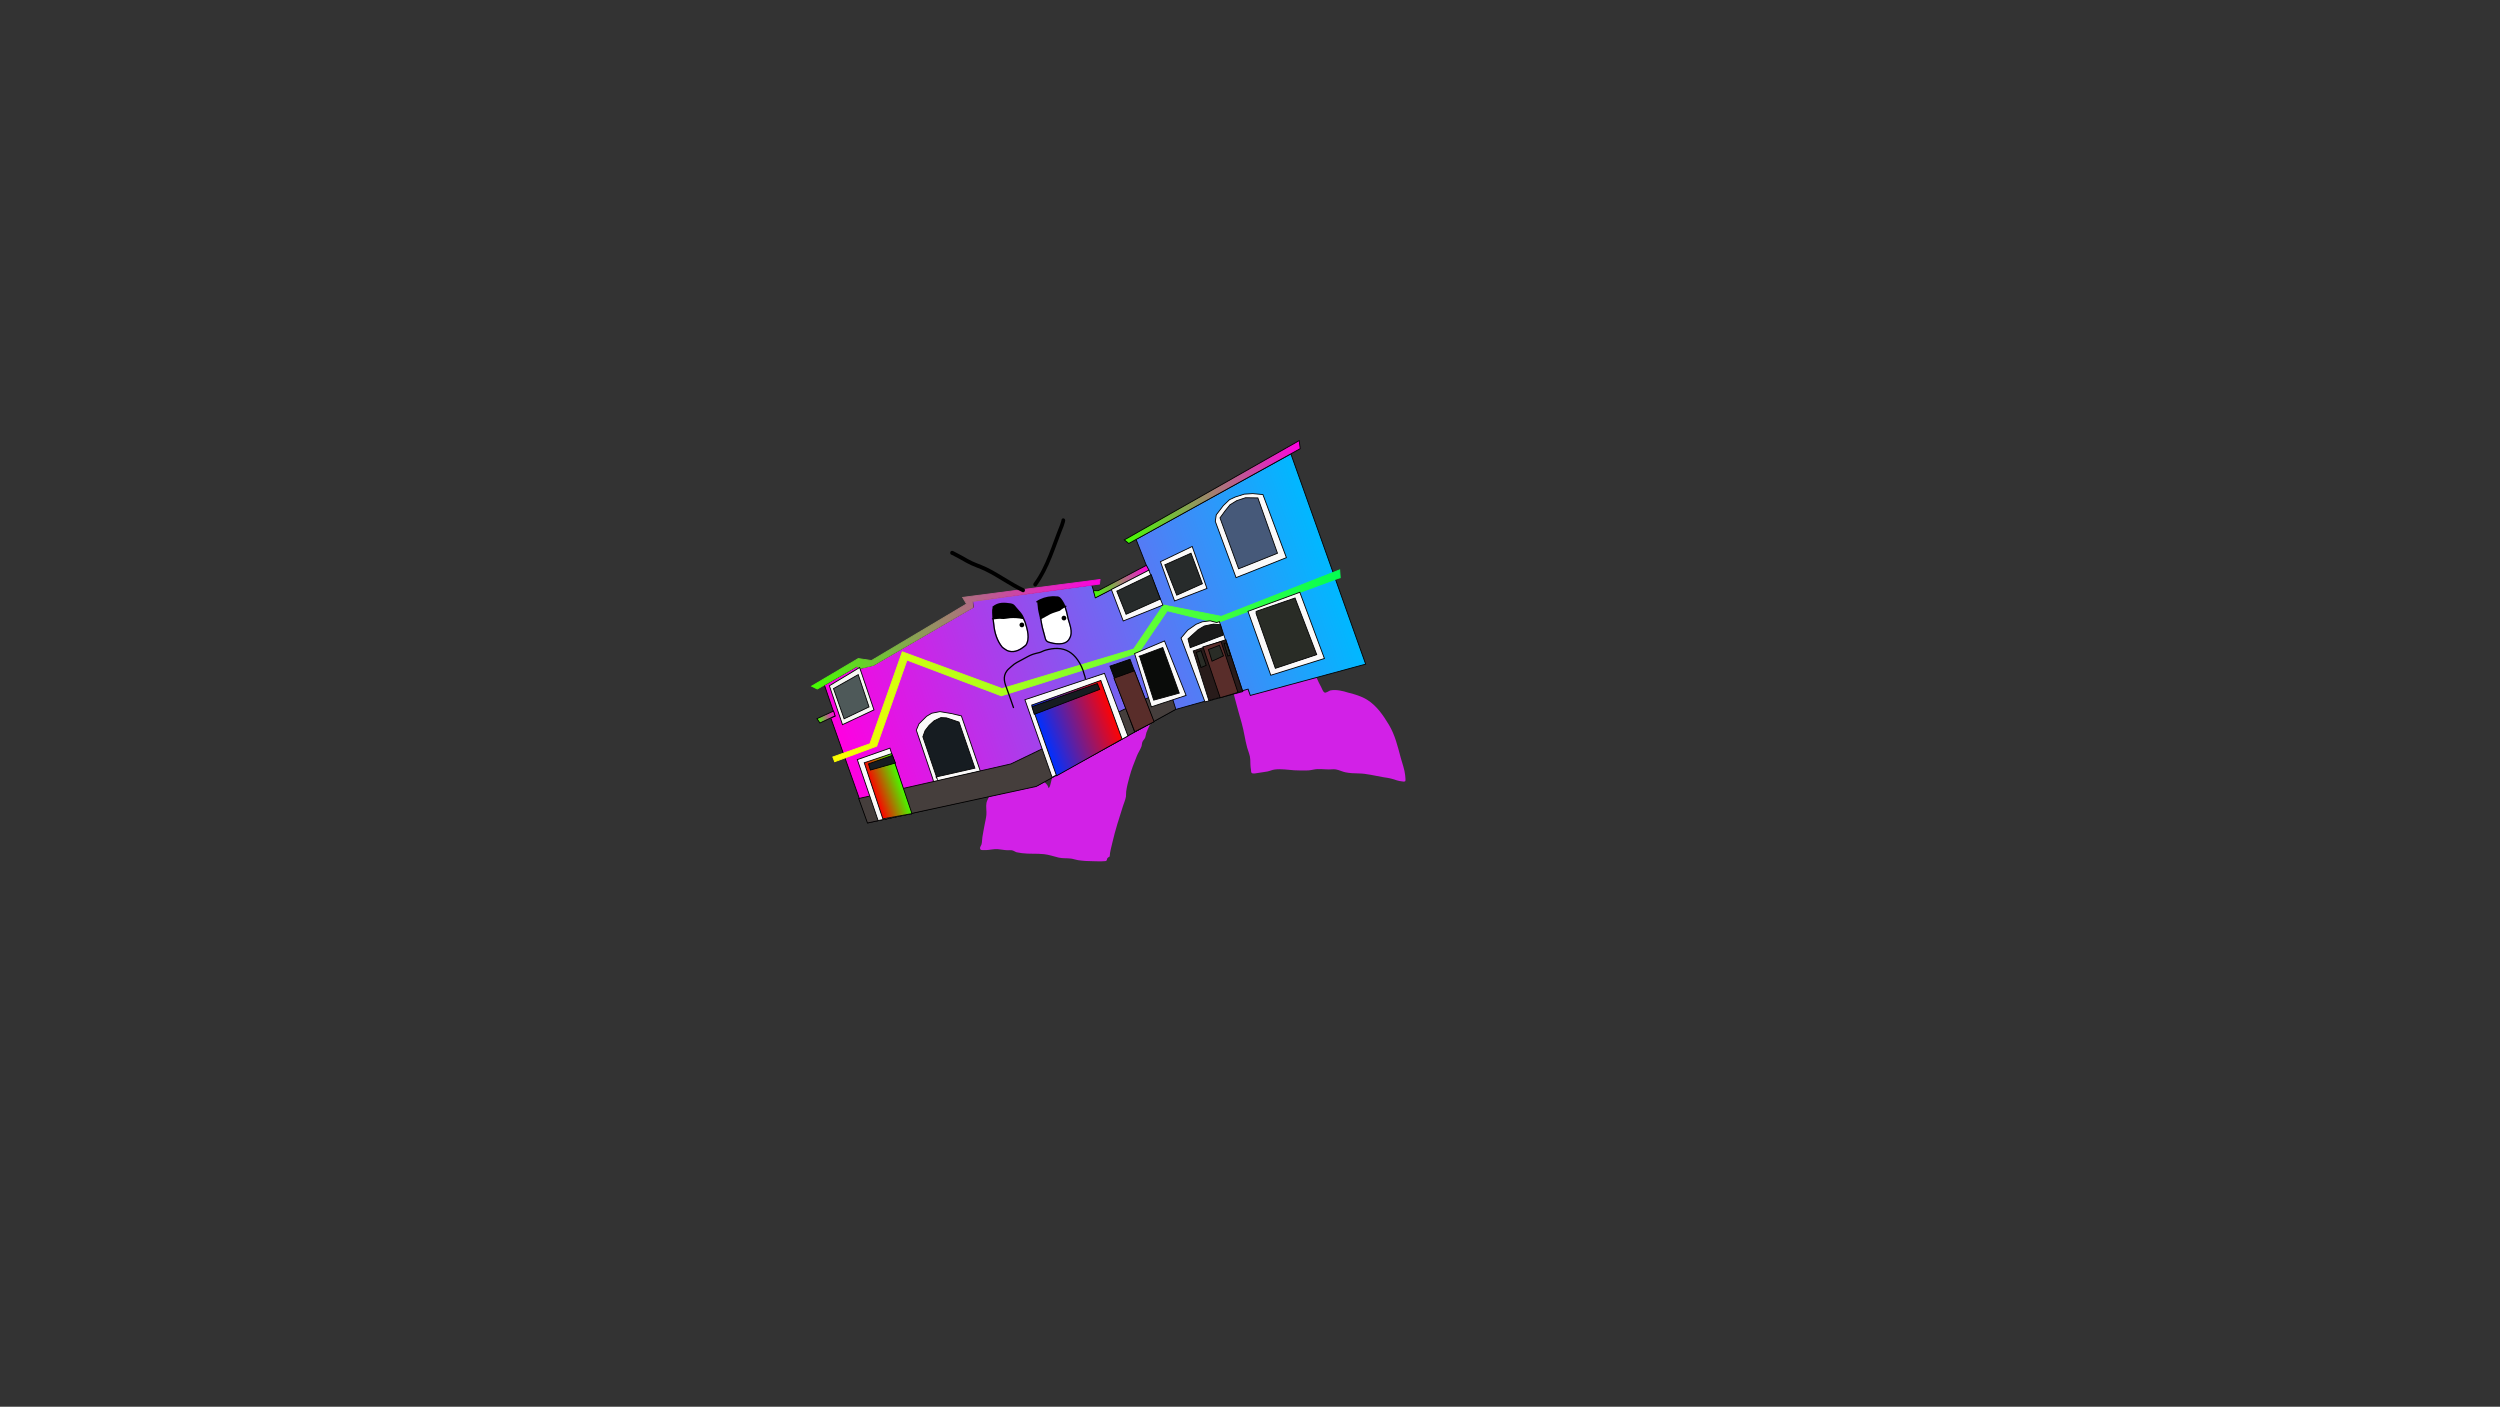 <svg version="1.1" xmlns="http://www.w3.org/2000/svg" xmlns:xlink="http://www.w3.org/1999/xlink" width="2878.25" height="1619.58" viewBox="0,0,2878.25,1619.58"><rect x="0" y="0" width="2878.25" height="1619.58" fill="#333333" stroke="none"/><defs><linearGradient x1="-154.05" y1="216.165" x2="413.32" y2="16.549" gradientUnits="userSpaceOnUse" id="color-1"><stop offset="0" stop-color="#ff00e1"/><stop offset="1" stop-color="#00b8ff"/></linearGradient><linearGradient x1="-176.172" y1="199.426" x2="-156.414" y2="192.475" gradientUnits="userSpaceOnUse" id="color-2"><stop offset="0" stop-color="#45ff00"/><stop offset="1" stop-color="#ff00e1"/></linearGradient><linearGradient x1="-172.158" y1="203.145" x2="414.645" y2="-3.308" gradientUnits="userSpaceOnUse" id="color-3"><stop offset="0" stop-color="#feff00"/><stop offset="1" stop-color="#03ff51"/></linearGradient><linearGradient x1="-172.158" y1="203.145" x2="414.645" y2="-3.308" gradientUnits="userSpaceOnUse" id="color-4"><stop offset="0" stop-color="#feff00"/><stop offset="1" stop-color="#03ff51"/></linearGradient><linearGradient x1="-188.536" y1="144.395" x2="145.398" y2="26.908" gradientUnits="userSpaceOnUse" id="color-5"><stop offset="0" stop-color="#45ff00"/><stop offset="1" stop-color="#ff00e1"/></linearGradient><linearGradient x1="-188.536" y1="144.395" x2="145.398" y2="26.908" gradientUnits="userSpaceOnUse" id="color-6"><stop offset="0" stop-color="#45ff00"/><stop offset="1" stop-color="#ff00e1"/></linearGradient><linearGradient x1="140.969" y1="51.044" x2="206.054" y2="28.145" gradientUnits="userSpaceOnUse" id="color-7"><stop offset="0" stop-color="#45ff00"/><stop offset="1" stop-color="#ff00e1"/></linearGradient><linearGradient x1="171.149" y1="-24.926" x2="386.12" y2="-100.559" gradientUnits="userSpaceOnUse" id="color-8"><stop offset="0" stop-color="#45ff00"/><stop offset="1" stop-color="#ff00e1"/></linearGradient><linearGradient x1="-111.34" y1="283.39" x2="-78.797" y2="271.94" gradientUnits="userSpaceOnUse" id="color-9"><stop offset="0" stop-color="#ff0000"/><stop offset="1" stop-color="#45ff00"/></linearGradient><linearGradient x1="84.657" y1="222.503" x2="165.017" y2="194.23" gradientUnits="userSpaceOnUse" id="color-10"><stop offset="0" stop-color="#0030ff"/><stop offset="1" stop-color="#ff0303"/></linearGradient></defs><g transform="translate(1117.373,629.809)"><g data-paper-data="{&quot;isPaintingLayer&quot;:true}" fill-rule="nonzero" stroke-linejoin="miter" stroke-miterlimit="10" stroke-dasharray="" stroke-dashoffset="0" style="mix-blend-mode: normal"><path d="M-1117.373,989.77v-1619.58h2878.25v1619.58z" fill="none" stroke="#000000" stroke-width="0" stroke-linecap="butt"/><path d="M-1117.373,989.77v-1619.58h2878.25v1619.58z" fill="none" stroke="#000000" stroke-width="0" stroke-linecap="butt"/><path d="M350.98,79.338c2.806,-0.704 5.61,-1.407 8.407,-2.145c1.399,-0.369 3.009,-0.254 4.32,-0.795c-0.268,-1.767 -0.535,-3.534 -0.803,-5.301c0,0 -0.217,-1.433 1.216,-1.65c1.433,-0.217 1.65,1.216 1.65,1.216c0.128,0.846 0.256,1.693 0.385,2.539c0.168,-0.068 0.352,-0.106 0.544,-0.106c0.651,0 1.202,0.429 1.385,1.02l0.88,2.625c1.832,3.342 3.655,6.689 5.48,10.035c3.962,7.266 5.91,15.845 8.454,23.672c1.089,3.351 0.476,7.206 1.192,10.556c0.788,3.687 4.031,5.795 5.669,8.92c1.722,3.285 2.983,7.125 4.677,10.518c2.716,7.275 5.475,13.949 9.215,20.746c0.971,1.764 1.971,5.311 3.921,6.314c1.663,0.855 5.247,-2.094 6.68,-2.397c6.461,-1.368 14.486,0.549 20.56,2.532c7.712,1.989 15.091,4.012 21.931,8.294c10.911,6.831 18.389,17.852 24.897,28.655c7.085,11.761 10.157,25.004 13.685,38.168c1.746,6.513 4.388,13.145 5.05,19.853c0.101,1.048 0.735,6.34 0.154,6.918c-0.983,0.979 -2.772,0.327 -4.156,0.23c-3.597,-0.253 -7.681,-1.882 -11.149,-2.873c-3.69,-1.054 -6.978,-1.389 -10.717,-2.013c-9.577,-1.597 -18.261,-4.108 -28.089,-4.237c-4.909,-0.065 -9.845,-0.277 -14.68,-1.245c-3.745,-0.75 -7.324,-2.684 -11.042,-3.334c-2.492,-0.436 -5.561,0.019 -8.09,0.019c-5.347,0 -11.873,-1.014 -17.104,0.055c-3.162,0.646 -5.416,1.104 -8.771,1.104c-4.662,-0 -9.404,0.098 -14.057,-0.202c-7.448,-0.48 -15.262,-1.873 -22.745,-0.839c-2.803,0.387 -5.527,1.718 -8.306,2.268c-4.788,0.948 -9.694,1.308 -14.502,2.248c-1.142,-0.189 -2.612,0.258 -3.425,-0.566c-0.896,-0.907 -0.595,-2.481 -0.824,-3.736c-0.716,-3.923 -0.687,-7.73 -0.804,-11.689c-0.149,-5.04 -2.205,-8.839 -3.525,-13.585c-2.584,-9.291 -3.652,-18.943 -6.312,-28.253c-5.564,-19.473 -10.934,-39.066 -15.096,-58.896c-2.371,-11.298 -5.709,-22.827 -6.325,-34.39c-0.47,-8.819 0.684,-17.497 1.696,-26.23c0.201,-1.736 0.1,-8.185 1.14,-9.379c2.503,-2.871 6.684,-0.422 9.61,-0.267c4.128,0.218 8.171,1.006 12.21,1.837c1.076,-0.819 2.747,0.496 4.089,0.822c0.108,0.026 0.215,0.052 0.323,0.078c1.169,0.23 2.341,0.447 3.516,0.639c4.271,0.699 8.567,0.99 12.794,1.871c3.18,0.421 6.342,0.949 9.319,1.819c1.828,-0.499 3.652,-0.988 5.473,-1.445zM362.929,79.257c-2.79,0.794 -5.619,1.481 -8.432,2.187c-1.393,0.35 -2.791,0.718 -4.191,1.096c2.956,1.261 5.77,2.682 8.823,3.637c0.424,-0.516 1.152,-0.516 1.152,-0.516l0.121,0.074c0.825,-0.267 3.383,-1.346 4.626,-0.624c-0.307,-2.029 -0.615,-4.058 -0.922,-6.086c-0.401,0.064 -0.802,0.125 -1.177,0.232z" data-paper-data="{&quot;index&quot;:null}" fill="#d221e7" stroke="none" stroke-width="1" stroke-linecap="butt"/><path d="M119.003,175.812c1.288,0.664 0.624,1.952 0.624,1.952l-0.623,1.209c4.439,-0.816 8.829,-4.582 12.915,-6.22c4.725,-1.894 9.16,-1.99 13.988,-2.875c2.936,-0.539 4.844,-2.805 7.571,-3.733c3.782,-1.287 8.418,-1.073 12.235,-0.303c6.349,1.317 13.38,0.536 19.86,0.536c3.218,0 7.049,0.604 10.201,0.019c3.055,-0.567 5.533,-1.286 8.753,-1.162c1.285,0.049 2.856,-0.501 3.845,0.321c0.986,0.82 0.718,2.463 1.006,3.713c1.059,4.595 1.979,9.501 1.988,14.208c0,3.78 0.545,8.06 -0.014,11.793c-0.601,4.017 -3.787,6.967 -5.455,10.586c-1.143,2.482 -2.524,5.257 -3.425,7.833c-0.361,1.033 -0.998,4.832 -1.383,5.73c-0.76,1.772 -2.404,3.074 -3.151,4.852c-0.743,1.77 -0.549,3.835 -1.247,5.623c-1.38,3.534 -3.648,6.83 -5.108,10.401c-3.262,7.979 -6.395,16.059 -8.617,24.403c-1.436,5.39 -3.049,11.254 -3.778,16.781c-0.152,1.154 -0.062,4.792 -0.248,5.852c-0.657,3.746 -2.392,7.61 -3.54,11.239c-4.326,13.683 -8.735,27.102 -11.943,41.074c-1.26,5.485 -2.944,11.042 -3.268,16.658c-0.848,0.604 -1.903,0.993 -2.545,1.813c-0.658,0.842 -0.367,2.302 -1.199,2.974c-0.856,0.691 -2.148,0.504 -3.242,0.613c-3.804,0.376 -7.856,0.003 -11.68,0.003c-5.744,-0.001 -11.869,-0.318 -17.557,-1.172c-2.844,-0.427 -5.608,-1.508 -8.459,-1.877c-4.799,-0.621 -9.499,-0.002 -14.242,-1.175c-5.412,-1.353 -11.154,-3.289 -16.703,-3.9c-8.433,-0.927 -16.973,-0.027 -25.477,-1.157c-0.156,-0.021 -5.857,-0.973 -5.933,-0.995c-1.823,-0.532 -3.378,-1.847 -5.233,-2.252c-1.799,-0.393 -3.682,-0.07 -5.523,-0.118c-3.77,-0.101 -7.364,-0.99 -11.104,-1.269c-4.443,-0.331 -8.684,0.95 -13.102,1.083c-0.778,0.023 -5.855,0.196 -6.358,-0.336c-2.125,-2.254 0.246,-4.253 0.789,-6.089c0.766,-2.588 0.625,-5.753 1.033,-8.426c0.73,-4.781 1.72,-9.539 2.579,-14.299c0.67,-3.713 1.686,-7.533 2.042,-11.287c0.427,-4.513 -0.749,-9.508 0.107,-13.95c0.545,-2.829 2.51,-5.392 3.252,-8.172c1.592,-5.961 0.039,-12.271 4.94,-17.007c2.151,-2.079 5.568,-2.76 8.201,-4.013c7.181,-3.366 15.526,-2.702 23.284,-2.702c7.981,0 16.382,-0.769 22.71,4.726c3.615,3.139 8.086,5.23 9.075,10.317c1.663,-1.463 1.905,-3.349 2.417,-5.436c0.921,-3.753 1.853,-7.503 2.78,-11.254c3.2,-12.954 6.236,-25.945 9.136,-38.969c0.674,-2.697 1.701,-5.549 2.084,-8.301c0.799,-5.74 0.417,-11.822 2.208,-17.456c0.578,-1.819 1.972,-3.322 2.475,-5.163c0.241,-0.884 0.093,-5.45 0.287,-5.876c0.446,-0.982 1.736,-1.317 2.415,-2.155c1.153,-1.424 1.688,-3.254 2.527,-4.883l0.879,-1.705c0,0 0.664,-1.288 1.952,-0.624z" data-paper-data="{&quot;index&quot;:null}" fill="#d221e7" stroke="none" stroke-width="1" stroke-linecap="butt"/><g><path d="M241.718,129.444l-0.892,-4.401l-9.333,-45.06c0,0 9.354,-8.912 15.108,-10.49c5.525,-1.514 18.757,1.207 18.757,1.207l10.805,53.937l-33.747,4.97l-1.29,0.804z" data-paper-data="{&quot;index&quot;:null}" fill="none" stroke="#000000" stroke-width="0" stroke-linecap="round"/><path d="M-130.775,137.424l4.827,2.081l14.226,-3.43l114.967,-66.906l-0.965,-7.22l137.172,-18.339l4.819,14.368l60.326,-31.303l-14.05,-35.559l178.249,-98.432l86.136,242.14l-132.838,36.027l-2.564,-7.287l-83.993,23.567l-158.443,87.241l-195.209,43.168l-42.795,-120.871l4.923,-1.918l-12.227,-35.814z" fill="url(#color-1)" stroke="#000000" stroke-width="1" stroke-linecap="round"/><path d="M-155.937,194.359l-17.455,8.194l-3.422,-4.953l19.115,-8.778z" fill="url(#color-2)" stroke="#000000" stroke-width="1" stroke-linecap="round"/><path d="M-158.591,241.706l42.778,-15.237l37.257,-105.841l114.803,42.313l151.551,-45.483l34.397,-50.725l66.543,13.066l136.304,-53.553l0.596,9.119l-2.881,0.827l-139.057,51.163l-57.206,-13.972l-32.549,48.022l-158.534,49.899l-108.563,-41.15l-34.877,99.079l-48.356,17.946z" fill="url(#color-3)" stroke="url(#color-4)" stroke-width="1" stroke-linecap="round"/><path d="M-130.76,137.316l-45.659,26.14l-6.567,-3.287l53.749,-31.785l15.18,2.309l109.489,-65.203l-4.523,-7.551l158.17,-20.571l-0.581,5.242l-145.919,19.992l0.393,6.952l-115.043,66.784l-15.195,3.48z" fill="url(#color-5)" stroke="url(#color-6)" stroke-width="1" stroke-linecap="round"/><path d="M141.457,50.312l5.565,-0.092l55.406,-29.196l3.158,5.793l-61.989,31.698z" fill="url(#color-7)" stroke="#000000" stroke-width="1" stroke-linecap="round"/><path d="M177.019,-8.24l201.361,-114.318l1.211,9.276l-197.423,109.202z" fill="url(#color-8)" stroke="#000000" stroke-width="1" stroke-linecap="round"/><path d="M305.702,35.207l-23.909,-64.776l1.101,-7.478l8.173,-10.712l7.124,-6.798l6.574,-3.059l10.411,-3.29l9.676,-0.606l11.764,1.086l27.045,72.629z" fill="#fbfafa" stroke="#000000" stroke-width="1" stroke-linecap="round"/><path d="M308.651,25.027l-21.455,-58.596l5.661,-7.776l5.836,-7.278l7.825,-4.806l10.02,-3.339l14.254,0.209l22.597,63.698z" fill="#465979" stroke="#000000" stroke-width="1" stroke-linecap="round"/><path d="M272.202,47.647l-37.281,14.422l-16.279,-45.21l36.561,-17.528z" fill="#fbfafa" stroke="#000000" stroke-width="1" stroke-linecap="round"/><path d="M266.935,42.223l-29.508,13.18l-13.771,-34.898l30.172,-13.414z" fill="#272b2b" stroke="#000000" stroke-width="1" stroke-linecap="round"/><path d="M221.431,66.815l-45.622,18.29l-13.681,-36.235l43.107,-22.257z" fill="#fbfafa" stroke="#000000" stroke-width="1" stroke-linecap="round"/><path d="M218.421,59.851l-39.344,17.574l-10.684,-26.654l39.599,-18.97z" fill="#272b2b" stroke="#000000" stroke-width="1" stroke-linecap="round"/><path d="M-43.271,267.324l-19.139,-56.519l3.053,-7.232l8.708,-8.661l5.842,-3.548l9.599,-1.885l13.286,2.229l11.401,2.706l21.875,63.766l-53.847,12.414z" fill="#fbfafa" stroke="#000000" stroke-width="1" stroke-linecap="round"/><path d="M-38.437,266.743l-16.442,-48.325l2.555,-7.056l4.741,-6.146l5.648,-5.159l7.844,-3.692l6.463,0.338l14.386,4.828l18.288,53.04l-44.755,10.148z" fill="#161c21" stroke="#000000" stroke-width="1" stroke-linecap="round"/><path d="M-128.755,289.517l175.234,-39.821l182.067,-87.752l7.815,24.865l-160.701,88.818l-194.336,42.064z" fill="#453e3c" stroke="#000000" stroke-width="1" stroke-linecap="round"/><path d="M-68.118,307.599l-4.35,0.364l-33.954,6.908l-23.929,-70.134l37.523,-13.202z" fill="#fbfafa" stroke="#000000" stroke-width="1" stroke-linecap="round"/><path d="M-67.433,306.892l-33.523,6.01l-21.415,-64.581l31.555,-10.542z" fill="url(#color-9)" stroke="#000000" stroke-width="1" stroke-linecap="round"/><path d="M-86.434,248.645l-28.868,8.104l-2.121,-7.09l27.503,-9.863z" fill="#161c21" stroke="#000000" stroke-width="1" stroke-linecap="round"/><path d="M93.865,265.116l-31.247,-89.343l91.57,-30.351l27.051,72.114z" fill="#fbfafa" stroke="#000000" stroke-width="1" stroke-linecap="round"/><path d="M99.041,263.388l-28.653,-81.439l79.579,-28.371l24.497,67.508z" fill="url(#color-10)" stroke="#000000" stroke-width="1" stroke-linecap="round"/><path d="M148.732,163.855l-75.342,28.746l-2.706,-8.751l75.321,-26.686z" fill="#161c21" stroke="#000000" stroke-width="1" stroke-linecap="round"/><path d="M210.792,201.168l-21.91,11.44l-28.414,-75.459l23.137,-7.954z" fill="#0a0c0a" stroke="#000000" stroke-width="1" stroke-linecap="round"/><path d="M211.319,201.076l-22.242,11.557l-23.927,-61.644l23.518,-8.461z" fill="#592d2a" stroke="#000000" stroke-width="1" stroke-linecap="round"/><path d="M188.854,122.638l34.44,-14.542l24.863,62.714l-39.974,13.131z" fill="#fbfafa" stroke="#000000" stroke-width="1" stroke-linecap="round"/><path d="M193.586,126.011l27.718,-10.312l19.016,52.457l-29.425,8.113l-16.371,-50.775z" fill="#0a0c0a" stroke="#000000" stroke-width="1" stroke-linecap="round"/><path d="M269.907,178.271l-27.547,-73.525l7.644,-9.033l9.575,-6.727l7.189,-2.902l9.11,-1.153l7.604,1.989l2.989,-1.051l27.008,80.478z" fill="#fbfafa" stroke="#000000" stroke-width="1" stroke-linecap="round"/><path d="M274.404,176.735l-18.035,-57.094l37.582,-13.036l19.126,59.135z" fill="#281b1a" stroke="#000000" stroke-width="1" stroke-linecap="round"/><path d="M287.432,173.458l-19.84,-58.511l20.773,-6.189l19.507,58.628z" fill="#592d2a" stroke="#000000" stroke-width="1" stroke-linecap="round"/><path d="M265.382,119.27l5.958,16.935l-6.026,2.493l-5.353,-17.335z" fill="#292c26" stroke="#000000" stroke-width="1" stroke-linecap="round"/><path d="M273.877,117.96l12.668,-4.83l4.655,12.17l-13.147,6.118z" fill="#292c26" stroke="#000000" stroke-width="1" stroke-linecap="round"/><path d="M299.031,124.224l-2.706,1.325l-4.36,-14.512l2.383,-0.652z" fill="#292c26" stroke="#000000" stroke-width="1" stroke-linecap="round"/><path d="M290.818,101.411l-37.837,14.432l-2.616,-10.088l11.736,-10.66l7.112,-4.181l10.429,-2.177l8.083,0.701z" fill="#1a1a1a" stroke="#000000" stroke-width="1" stroke-linecap="round"/><path d="M379.109,52.062l28.316,76.24l-61.735,19.294l-26.268,-73.602z" fill="#fbfafa" stroke="#000000" stroke-width="1" stroke-linecap="round"/><path d="M328.817,74.048l44.78,-15.382l24.973,65.148l-47.612,15.818l-22.183,-63.051z" fill="#292c26" stroke="#000000" stroke-width="1" stroke-linecap="round"/><path d="M-127.679,138.683l16.489,48.781l-36.241,17.018l-15.082,-44.783z" fill="#f6f7f3" stroke="#000000" stroke-width="1" stroke-linecap="round"/><path d="M-157.768,162.971l28.483,-16.086l12.41,37.188l-28.656,13.676z" fill="#4e5959" stroke="#000000" stroke-width="1" stroke-linecap="round"/><path d="M-21.56,8.982c-0.372,-0.059 -2.008,-0.438 -1.836,-2.483c0.194,-2.305 2.297,-2.118 2.297,-2.118l1.004,0.227c5.826,2.918 11.471,6.032 17.136,9.3c6.957,4.023 14.614,6.13 21.786,9.63c14.603,7.126 27.909,17.043 42.58,24.089c0,0 1.927,0.925 1.061,3.045c-0.866,2.119 -2.793,1.194 -2.793,1.194c-14.686,-7.053 -28.005,-16.984 -42.623,-24.11c-7.254,-3.536 -14.967,-5.695 -22.012,-9.751c-5.491,-3.168 -10.961,-6.189 -16.601,-9.024z" data-paper-data="{&quot;index&quot;:null}" fill="#000000" stroke="none" stroke-width="1" stroke-linecap="butt"/><path d="M107.383,-32.923c2.079,0.69 1.564,2.869 1.564,2.869l-0.478,1.991c-0.46,1.439 -0.92,2.879 -1.38,4.318c-9.386,23.093 -16.337,48.535 -30.978,68.387c0,0 -1.284,1.738 -2.998,0.254c-1.714,-1.484 -0.43,-3.222 -0.43,-3.222c14.414,-19.471 21.157,-44.632 30.397,-67.299c0.441,-1.385 0.883,-2.77 1.325,-4.155l0.384,-1.654c0,0 0.515,-2.179 2.594,-1.489z" data-paper-data="{&quot;index&quot;:null}" fill="#000000" stroke="none" stroke-width="1" stroke-linecap="butt"/><path d="M46.26,66.273c3.429,0.795 4.42,2.679 6.644,5.328c4.032,4.802 6.895,9.364 9.311,15.177c2.4,7.68 5.833,18.709 0.907,25.84c-5.444,4.536 -11.568,8.504 -18.976,6.554c-2.423,-0.638 -4.922,-2.772 -6.984,-4.176c-5.991,-7.186 -8.849,-16.751 -9.713,-25.929c-0.71,-4.615 -1.071,-9.098 -1.133,-13.762c-0.035,-2.59 -0.216,-4.884 1.833,-6.605l0.466,-0.543c0,0 0.108,-0.13 0.16,-0.318c5.367,-3.223 11.212,-2.499 17.485,-1.567z" data-paper-data="{&quot;noHover&quot;:false,&quot;origItem&quot;:[&quot;Path&quot;,{&quot;applyMatrix&quot;:true,&quot;segments&quot;:[[[463.02145,118.92474],[11.94148,-3.76279],[-0.18782,0.34138]],[462.56327,119.46889],[[461.40637,120.30632],[0,0],[-4.78797,2.38894]],[[454.7767,132.28436],[1.14195,-5.05316],[-2.05618,9.09862]],[[450.59007,159.5336],[0.77318,-9.30587],[-2.60543,18.25199]],[[457.33707,214.37126],[-8.29546,-16.77166],[3.35404,3.69263]],[[468.94246,225.73925],[-4.41495,-2.37184],[13.49664,7.25079]],[[508.8316,221.85864],[-12.70549,6.27955],[12.90926,-11.56875]],[[519.07651,171.27858],[1.08192,16.05697],[-1.9841,-12.43181]],[[508.09898,137.49402],[5.59959,11.22069],[-3.08854,-6.18895]],[[497.69355,124.0439],[6.29819,3.14621],[-11.7641,-4.74133]]],&quot;closed&quot;:true}]}" fill="#ffffff" stroke="none" stroke-width="0.5" stroke-linecap="butt"/><path d="M98.833,58.226c2.995,-0.397 4.473,1.922 5.972,4.176c3.479,5.232 5.098,11.583 6.301,17.66c1.614,8.142 6.967,17.331 2.108,25.175c-4.13,8.041 -16.953,5.624 -23.617,3.42c-3.092,-1.468 -2.93,-4.332 -3.839,-7.342c-1.669,-5.528 -3.05,-11.143 -3.913,-16.848c-0.844,-5.56 -2.872,-11.224 -3.085,-16.828c-0.034,-0.895 -0.916,-4.456 -0.25,-5.115c0.01,-0.01 0.02,-0.019 0.03,-0.029c0.33,-0.19 0.667,-0.375 1.006,-0.553c0.249,-0.101 0.499,-0.206 0.72,-0.351l0.122,-0.076c5.649,-2.756 12.349,-3.963 18.443,-3.29z" data-paper-data="{&quot;noHover&quot;:false,&quot;origItem&quot;:[&quot;Path&quot;,{&quot;applyMatrix&quot;:true,&quot;segments&quot;:[[[566.35295,130.72043],[12.27227,-2.72292],[0,0]],[[566.08002,130.81116],[0,0],[-0.49701,0.17916]],[[564.51821,131.15611],[0.53239,-0.0809],[-0.7424,0.18804]],[[562.30763,131.75969],[0.73107,-0.21435],[-0.02414,0.0137]],[[562.23565,131.80185],[0.02385,-0.01442],[-1.60395,0.96966]],[[560.34435,141.85964],[0.35189,-1.75725],[-2.20257,10.99907]],[[558.52911,175.96742],[0.95361,-11.20702],[-0.98546,11.49706]],[[558.25012,210.46726],[-0.66539,-11.52947],[0.36236,6.27868]],[[562.26585,226.51965],[-5.32806,-4.29887],[11.93061,7.39711]],[[609.69817,230.88926],[-11.78467,13.70908],[13.11047,-12.98617]],[[617.29234,181.04419],[-0.66268,16.58674],[0.49649,-12.38105]],[[613.32811,143.83386],[4.32361,11.79936],[-1.86229,-5.08228]],[[603.68782,132.93587],[6.0106,0.62561],[-11.53671,-4.15555]]],&quot;closed&quot;:true}]}" fill="#ffffff" stroke="none" stroke-width="0.5" stroke-linecap="butt"/><path d="M56.431,90.299c-0.354,-1.477 0.555,-2.961 2.032,-3.316c1.477,-0.354 2.961,0.555 3.316,2.032c0.355,1.477 -0.555,2.961 -2.032,3.316c-1.477,0.354 -2.961,-0.555 -3.316,-2.032z" fill="#000000" stroke="none" stroke-width="0.5" stroke-linecap="butt"/><path d="M104.888,82.428c-0.355,-1.477 0.555,-2.961 2.032,-3.316c1.477,-0.354 2.961,0.555 3.316,2.032c0.355,1.477 -0.555,2.961 -2.032,3.316c-1.477,0.354 -2.961,-0.555 -3.316,-2.032z" fill="#000000" stroke="none" stroke-width="0.5" stroke-linecap="butt"/><path d="M49.671,185.471c-0.706,0.252 -0.958,-0.454 -0.958,-0.454l-0.043,-0.121c-2.395,-6.712 -4.528,-13.52 -7.084,-20.174c-3.028,-7.881 -5.879,-15.374 -0.167,-22.835c1.419,-1.853 3.444,-3.276 5.106,-4.901c3.759,-3.667 8.775,-6.054 13.389,-8.469c3.886,-2.034 7.527,-4.331 11.691,-5.778c2.427,-0.843 4.817,-1.305 7.289,-1.925c2.551,-0.639 4.787,-2.141 7.338,-2.829c4.449,-1.199 9.215,-2.105 13.823,-1.975c10.253,0.316 17.867,5.127 23.735,13.327c3.463,4.848 6.413,11.156 7.788,16.977c0.402,1.703 1.277,3.345 1.332,5.09c0,0 0.016,0.75 -0.734,0.766c-0.75,0.016 -0.766,-0.734 -0.766,-0.734c-0.011,-1.583 -0.925,-3.224 -1.292,-4.776c-1.33,-5.626 -4.192,-11.766 -7.548,-16.449c-5.579,-7.799 -12.772,-12.455 -22.557,-12.701c-4.462,-0.126 -9.083,0.763 -13.391,1.924c-2.553,0.688 -4.786,2.186 -7.343,2.83c-2.437,0.614 -4.789,1.06 -7.183,1.892c-4.092,1.422 -7.669,3.69 -11.488,5.69c-4.474,2.343 -9.396,4.647 -13.036,8.213c-1.605,1.568 -3.597,2.946 -4.962,4.739c-5.341,7.016 -2.462,14.002 0.375,21.387c2.56,6.666 4.698,13.484 7.097,20.208l0.043,0.121c0,0 0.252,0.706 -0.454,0.958z" fill="#000000" stroke="none" stroke-width="0.5" stroke-linecap="butt"/><path d="M24.588,82.894c-0.252,-0.706 0.454,-0.958 0.454,-0.958l0.105,-0.029c-0.172,-2.164 -0.269,-4.335 -0.292,-6.55c-0.022,-2.081 -0.06,-3.96 0.687,-5.6l0,-0c-0.076,-0.044 -0.153,-0.107 -0.228,-0.196c-0.483,-0.574 0.091,-1.057 0.091,-1.057c6.573,-5.41 13.3,-4.775 21.131,-3.655c3.232,0.751 3.857,1.634 5.911,4.187c1.875,2.33 4.035,4.504 5.912,6.825c2.421,2.993 3.768,6.928 5.218,10.419c2.603,8.312 6.006,19.642 0.62,27.311c-5.792,4.911 -12.522,9.151 -20.447,6.977c-2.658,-0.729 -5.333,-2.942 -7.58,-4.509c-6.274,-7.406 -9.266,-17.274 -10.16,-26.8c-0.305,-1.973 -0.549,-3.92 -0.734,-5.868c-0.227,0.004 -0.539,-0.077 -0.689,-0.498zM59.999,82.921c-4.211,-1.083 -9.928,-1.314 -14.323,-1.022c-3.166,0.211 -6.505,1.255 -9.658,0.892c-2.822,-0.518 -6.24,0.208 -9.243,0.448c0.182,1.936 0.423,3.872 0.725,5.837c0.863,9.178 3.69,18.688 9.68,25.874c2.062,1.404 4.546,3.535 6.969,4.173c7.408,1.95 13.496,-2.006 18.941,-6.542c4.926,-7.131 1.478,-18.107 -0.922,-25.787c-0.563,-1.355 -1.149,-2.64 -1.767,-3.875c-0.211,0.051 -0.402,0.004 -0.402,0.004z" fill="#000000" stroke="none" stroke-width="0.5" stroke-linecap="butt"/><path d="M110.438,67.94c0.252,0.706 -0.454,0.958 -0.454,0.958l-0.121,0.043c-0.059,0.019 -0.118,0.039 -0.18,0.061c1.277,3.5 2.131,7.175 2.847,10.784c1.714,8.652 7.037,17.787 1.958,26.153c-4.669,8.739 -17.927,6.575 -25.44,4.06c-3.661,-1.794 -3.613,-4.691 -4.691,-8.27c-1.688,-5.603 -3.071,-11.256 -3.945,-17.037c-0.071,-0.473 -0.151,-0.945 -0.237,-1.419c-0.134,-0.06 -0.264,-0.176 -0.359,-0.385c-0.176,-0.388 -0.031,-0.656 0.126,-0.815c-0.969,-4.761 -2.46,-9.552 -2.645,-14.342c-0.042,-1.08 -0.455,-2.717 -0.437,-4.137c-0.041,0.027 -0.081,0.055 -0.122,0.082c0,0 -0.621,0.42 -1.041,-0.201c-0.42,-0.621 0.201,-1.041 0.201,-1.041c0.563,-0.381 1.143,-0.745 1.738,-1.091c0.257,-0.221 0.576,-0.368 0.903,-0.507c0.379,-0.205 0.764,-0.403 1.153,-0.594l0.103,-0.064c0,0 0.086,-0.054 0.215,-0.09l-0,0c5.793,-2.771 12.611,-4.02 18.81,-3.31c3.543,-0.395 5.433,2.154 7.214,4.842c1.249,1.886 2.265,3.901 3.111,5.993c0.071,-0.029 0.141,-0.056 0.21,-0.083l0.121,-0.043c0,0 0.706,-0.252 0.958,0.454zM102.862,73.333c-3.692,1.367 -7.484,2.217 -11.057,3.956c-3.474,1.69 -6.688,3.898 -10.18,5.59c0.099,0.53 0.191,1.06 0.271,1.589c0.863,5.705 2.222,11.278 3.891,16.806c0.909,3.01 0.734,5.868 3.826,7.336c6.664,2.204 19.441,4.629 23.571,-3.411c4.859,-7.844 -0.512,-16.979 -2.125,-25.12c-0.692,-3.493 -1.51,-7.066 -2.742,-10.467c-1.914,0.986 -4.255,2.634 -5.455,3.722z" fill="#000000" stroke="none" stroke-width="0.5" stroke-linecap="butt"/></g></g></g></svg>